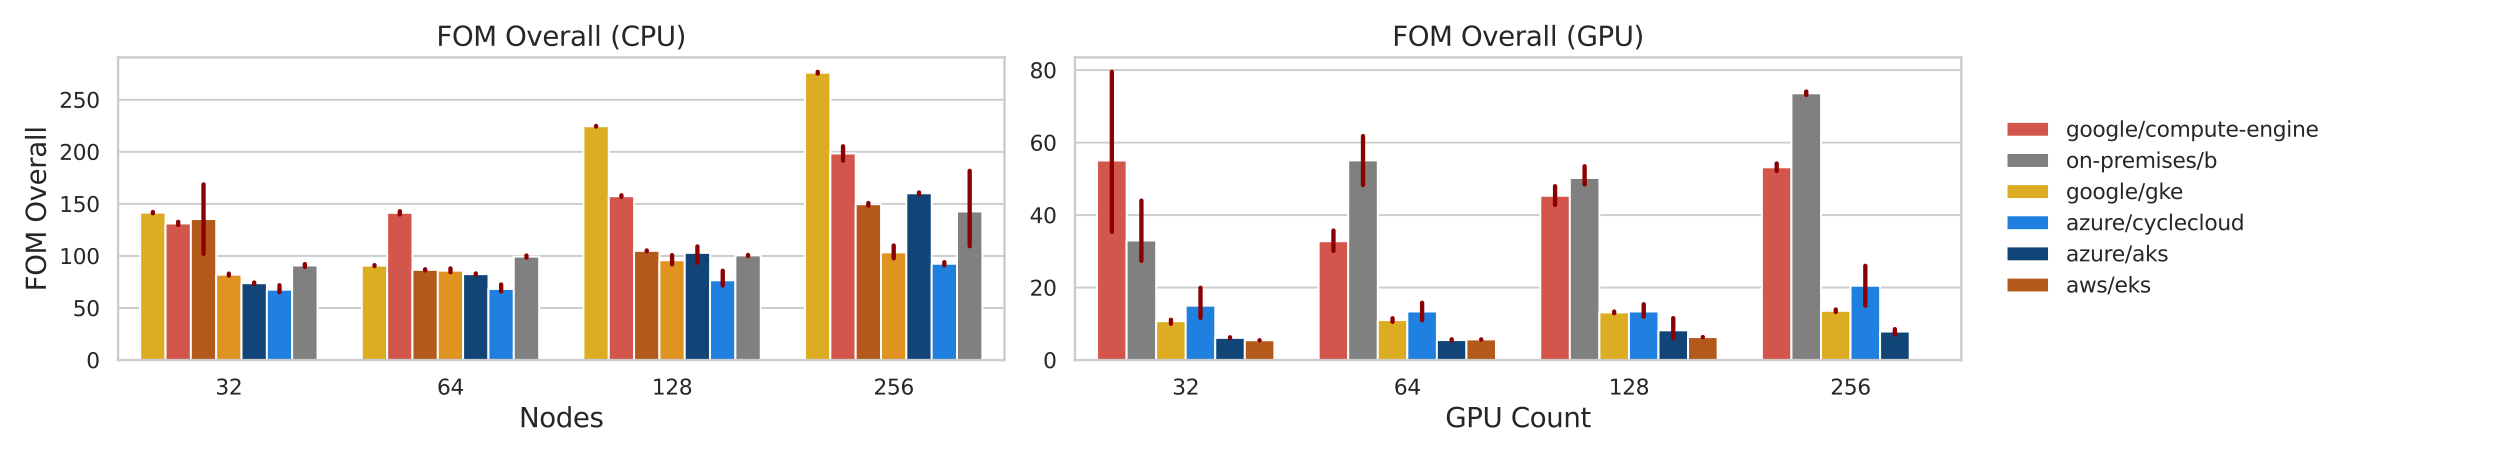 <?xml version="1.0" encoding="utf-8" standalone="no"?>
<!DOCTYPE svg PUBLIC "-//W3C//DTD SVG 1.1//EN"
  "http://www.w3.org/Graphics/SVG/1.1/DTD/svg11.dtd">
<svg xmlns:xlink="http://www.w3.org/1999/xlink" width="1296pt" height="237.6pt" viewBox="0 0 1296 237.6" xmlns="http://www.w3.org/2000/svg" version="1.1">
 <defs>
  <style type="text/css">*{stroke-linejoin: round; stroke-linecap: butt}</style>
 </defs>
 <g id="figure_1">
  <g id="patch_1">
   <path d="M 0 237.6 
L 1296 237.6 
L 1296 0 
L 0 0 
z
" style="fill: #ffffff"/>
  </g>
  <g id="axes_1">
   <g id="patch_2">
    <path d="M 61.2 186.66 
L 520.736 186.66 
L 520.736 29.76 
L 61.2 29.76 
z
" style="fill: #ffffff"/>
   </g>
   <g id="matplotlib.axis_1">
    <g id="xtick_1">
     <g id="text_1">
      <!-- 32 -->
      <g style="fill: #262626" transform="translate(111.643 204.518) scale(0.11 -0.11)">
       <defs>
        <path id="DejaVuSans-33" d="M 2597 2516 
Q 3050 2419 3304 2112 
Q 3559 1806 3559 1356 
Q 3559 666 3084 287 
Q 2609 -91 1734 -91 
Q 1441 -91 1130 -33 
Q 819 25 488 141 
L 488 750 
Q 750 597 1062 519 
Q 1375 441 1716 441 
Q 2309 441 2620 675 
Q 2931 909 2931 1356 
Q 2931 1769 2642 2001 
Q 2353 2234 1838 2234 
L 1294 2234 
L 1294 2753 
L 1863 2753 
Q 2328 2753 2575 2939 
Q 2822 3125 2822 3475 
Q 2822 3834 2567 4026 
Q 2313 4219 1838 4219 
Q 1578 4219 1281 4162 
Q 984 4106 628 3988 
L 628 4550 
Q 988 4650 1302 4700 
Q 1616 4750 1894 4750 
Q 2613 4750 3031 4423 
Q 3450 4097 3450 3541 
Q 3450 3153 3228 2886 
Q 3006 2619 2597 2516 
z
" transform="scale(0.016)"/>
        <path id="DejaVuSans-32" d="M 1228 531 
L 3431 531 
L 3431 0 
L 469 0 
L 469 531 
Q 828 903 1448 1529 
Q 2069 2156 2228 2338 
Q 2531 2678 2651 2914 
Q 2772 3150 2772 3378 
Q 2772 3750 2511 3984 
Q 2250 4219 1831 4219 
Q 1534 4219 1204 4116 
Q 875 4013 500 3803 
L 500 4441 
Q 881 4594 1212 4672 
Q 1544 4750 1819 4750 
Q 2544 4750 2975 4387 
Q 3406 4025 3406 3419 
Q 3406 3131 3298 2873 
Q 3191 2616 2906 2266 
Q 2828 2175 2409 1742 
Q 1991 1309 1228 531 
z
" transform="scale(0.016)"/>
       </defs>
       <use xlink:href="#DejaVuSans-33"/>
       <use xlink:href="#DejaVuSans-32" x="63.623"/>
      </g>
     </g>
    </g>
    <g id="xtick_2">
     <g id="text_2">
      <!-- 64 -->
      <g style="fill: #262626" transform="translate(226.527 204.518) scale(0.11 -0.11)">
       <defs>
        <path id="DejaVuSans-36" d="M 2113 2584 
Q 1688 2584 1439 2293 
Q 1191 2003 1191 1497 
Q 1191 994 1439 701 
Q 1688 409 2113 409 
Q 2538 409 2786 701 
Q 3034 994 3034 1497 
Q 3034 2003 2786 2293 
Q 2538 2584 2113 2584 
z
M 3366 4563 
L 3366 3988 
Q 3128 4100 2886 4159 
Q 2644 4219 2406 4219 
Q 1781 4219 1451 3797 
Q 1122 3375 1075 2522 
Q 1259 2794 1537 2939 
Q 1816 3084 2150 3084 
Q 2853 3084 3261 2657 
Q 3669 2231 3669 1497 
Q 3669 778 3244 343 
Q 2819 -91 2113 -91 
Q 1303 -91 875 529 
Q 447 1150 447 2328 
Q 447 3434 972 4092 
Q 1497 4750 2381 4750 
Q 2619 4750 2861 4703 
Q 3103 4656 3366 4563 
z
" transform="scale(0.016)"/>
        <path id="DejaVuSans-34" d="M 2419 4116 
L 825 1625 
L 2419 1625 
L 2419 4116 
z
M 2253 4666 
L 3047 4666 
L 3047 1625 
L 3713 1625 
L 3713 1100 
L 3047 1100 
L 3047 0 
L 2419 0 
L 2419 1100 
L 313 1100 
L 313 1709 
L 2253 4666 
z
" transform="scale(0.016)"/>
       </defs>
       <use xlink:href="#DejaVuSans-36"/>
       <use xlink:href="#DejaVuSans-34" x="63.623"/>
      </g>
     </g>
    </g>
    <g id="xtick_3">
     <g id="text_3">
      <!-- 128 -->
      <g style="fill: #262626" transform="translate(337.912 204.518) scale(0.11 -0.11)">
       <defs>
        <path id="DejaVuSans-31" d="M 794 531 
L 1825 531 
L 1825 4091 
L 703 3866 
L 703 4441 
L 1819 4666 
L 2450 4666 
L 2450 531 
L 3481 531 
L 3481 0 
L 794 0 
L 794 531 
z
" transform="scale(0.016)"/>
        <path id="DejaVuSans-38" d="M 2034 2216 
Q 1584 2216 1326 1975 
Q 1069 1734 1069 1313 
Q 1069 891 1326 650 
Q 1584 409 2034 409 
Q 2484 409 2743 651 
Q 3003 894 3003 1313 
Q 3003 1734 2745 1975 
Q 2488 2216 2034 2216 
z
M 1403 2484 
Q 997 2584 770 2862 
Q 544 3141 544 3541 
Q 544 4100 942 4425 
Q 1341 4750 2034 4750 
Q 2731 4750 3128 4425 
Q 3525 4100 3525 3541 
Q 3525 3141 3298 2862 
Q 3072 2584 2669 2484 
Q 3125 2378 3379 2068 
Q 3634 1759 3634 1313 
Q 3634 634 3220 271 
Q 2806 -91 2034 -91 
Q 1263 -91 848 271 
Q 434 634 434 1313 
Q 434 1759 690 2068 
Q 947 2378 1403 2484 
z
M 1172 3481 
Q 1172 3119 1398 2916 
Q 1625 2713 2034 2713 
Q 2441 2713 2670 2916 
Q 2900 3119 2900 3481 
Q 2900 3844 2670 4047 
Q 2441 4250 2034 4250 
Q 1625 4250 1398 4047 
Q 1172 3844 1172 3481 
z
" transform="scale(0.016)"/>
       </defs>
       <use xlink:href="#DejaVuSans-31"/>
       <use xlink:href="#DejaVuSans-32" x="63.623"/>
       <use xlink:href="#DejaVuSans-38" x="127.246"/>
      </g>
     </g>
    </g>
    <g id="xtick_4">
     <g id="text_4">
      <!-- 256 -->
      <g style="fill: #262626" transform="translate(452.796 204.518) scale(0.11 -0.11)">
       <defs>
        <path id="DejaVuSans-35" d="M 691 4666 
L 3169 4666 
L 3169 4134 
L 1269 4134 
L 1269 2991 
Q 1406 3038 1543 3061 
Q 1681 3084 1819 3084 
Q 2600 3084 3056 2656 
Q 3513 2228 3513 1497 
Q 3513 744 3044 326 
Q 2575 -91 1722 -91 
Q 1428 -91 1123 -41 
Q 819 9 494 109 
L 494 744 
Q 775 591 1075 516 
Q 1375 441 1709 441 
Q 2250 441 2565 725 
Q 2881 1009 2881 1497 
Q 2881 1984 2565 2268 
Q 2250 2553 1709 2553 
Q 1456 2553 1204 2497 
Q 953 2441 691 2322 
L 691 4666 
z
" transform="scale(0.016)"/>
       </defs>
       <use xlink:href="#DejaVuSans-32"/>
       <use xlink:href="#DejaVuSans-35" x="63.623"/>
       <use xlink:href="#DejaVuSans-36" x="127.246"/>
      </g>
     </g>
    </g>
    <g id="text_5">
     <!-- Nodes -->
     <g style="fill: #262626" transform="translate(269.05 221.444) scale(0.14 -0.14)">
      <defs>
       <path id="DejaVuSans-4e" d="M 628 4666 
L 1478 4666 
L 3547 763 
L 3547 4666 
L 4159 4666 
L 4159 0 
L 3309 0 
L 1241 3903 
L 1241 0 
L 628 0 
L 628 4666 
z
" transform="scale(0.016)"/>
       <path id="DejaVuSans-6f" d="M 1959 3097 
Q 1497 3097 1228 2736 
Q 959 2375 959 1747 
Q 959 1119 1226 758 
Q 1494 397 1959 397 
Q 2419 397 2687 759 
Q 2956 1122 2956 1747 
Q 2956 2369 2687 2733 
Q 2419 3097 1959 3097 
z
M 1959 3584 
Q 2709 3584 3137 3096 
Q 3566 2609 3566 1747 
Q 3566 888 3137 398 
Q 2709 -91 1959 -91 
Q 1206 -91 779 398 
Q 353 888 353 1747 
Q 353 2609 779 3096 
Q 1206 3584 1959 3584 
z
" transform="scale(0.016)"/>
       <path id="DejaVuSans-64" d="M 2906 2969 
L 2906 4863 
L 3481 4863 
L 3481 0 
L 2906 0 
L 2906 525 
Q 2725 213 2448 61 
Q 2172 -91 1784 -91 
Q 1150 -91 751 415 
Q 353 922 353 1747 
Q 353 2572 751 3078 
Q 1150 3584 1784 3584 
Q 2172 3584 2448 3432 
Q 2725 3281 2906 2969 
z
M 947 1747 
Q 947 1113 1208 752 
Q 1469 391 1925 391 
Q 2381 391 2643 752 
Q 2906 1113 2906 1747 
Q 2906 2381 2643 2742 
Q 2381 3103 1925 3103 
Q 1469 3103 1208 2742 
Q 947 2381 947 1747 
z
" transform="scale(0.016)"/>
       <path id="DejaVuSans-65" d="M 3597 1894 
L 3597 1613 
L 953 1613 
Q 991 1019 1311 708 
Q 1631 397 2203 397 
Q 2534 397 2845 478 
Q 3156 559 3463 722 
L 3463 178 
Q 3153 47 2828 -22 
Q 2503 -91 2169 -91 
Q 1331 -91 842 396 
Q 353 884 353 1716 
Q 353 2575 817 3079 
Q 1281 3584 2069 3584 
Q 2775 3584 3186 3129 
Q 3597 2675 3597 1894 
z
M 3022 2063 
Q 3016 2534 2758 2815 
Q 2500 3097 2075 3097 
Q 1594 3097 1305 2825 
Q 1016 2553 972 2059 
L 3022 2063 
z
" transform="scale(0.016)"/>
       <path id="DejaVuSans-73" d="M 2834 3397 
L 2834 2853 
Q 2591 2978 2328 3040 
Q 2066 3103 1784 3103 
Q 1356 3103 1142 2972 
Q 928 2841 928 2578 
Q 928 2378 1081 2264 
Q 1234 2150 1697 2047 
L 1894 2003 
Q 2506 1872 2764 1633 
Q 3022 1394 3022 966 
Q 3022 478 2636 193 
Q 2250 -91 1575 -91 
Q 1294 -91 989 -36 
Q 684 19 347 128 
L 347 722 
Q 666 556 975 473 
Q 1284 391 1588 391 
Q 1994 391 2212 530 
Q 2431 669 2431 922 
Q 2431 1156 2273 1281 
Q 2116 1406 1581 1522 
L 1381 1569 
Q 847 1681 609 1914 
Q 372 2147 372 2553 
Q 372 3047 722 3315 
Q 1072 3584 1716 3584 
Q 2034 3584 2315 3537 
Q 2597 3491 2834 3397 
z
" transform="scale(0.016)"/>
      </defs>
      <use xlink:href="#DejaVuSans-4e"/>
      <use xlink:href="#DejaVuSans-6f" x="74.805"/>
      <use xlink:href="#DejaVuSans-64" x="135.986"/>
      <use xlink:href="#DejaVuSans-65" x="199.463"/>
      <use xlink:href="#DejaVuSans-73" x="260.986"/>
     </g>
    </g>
   </g>
   <g id="matplotlib.axis_2">
    <g id="ytick_1">
     <g id="line2d_1">
      <path d="M 61.2 186.66 
L 520.736 186.66 
" clip-path="url(#paa957197fa)" style="fill: none; stroke: #cccccc; stroke-linecap: round"/>
     </g>
     <g id="text_6">
      <!-- 0 -->
      <g style="fill: #262626" transform="translate(44.701 190.839) scale(0.11 -0.11)">
       <defs>
        <path id="DejaVuSans-30" d="M 2034 4250 
Q 1547 4250 1301 3770 
Q 1056 3291 1056 2328 
Q 1056 1369 1301 889 
Q 1547 409 2034 409 
Q 2525 409 2770 889 
Q 3016 1369 3016 2328 
Q 3016 3291 2770 3770 
Q 2525 4250 2034 4250 
z
M 2034 4750 
Q 2819 4750 3233 4129 
Q 3647 3509 3647 2328 
Q 3647 1150 3233 529 
Q 2819 -91 2034 -91 
Q 1250 -91 836 529 
Q 422 1150 422 2328 
Q 422 3509 836 4129 
Q 1250 4750 2034 4750 
z
" transform="scale(0.016)"/>
       </defs>
       <use xlink:href="#DejaVuSans-30"/>
      </g>
     </g>
    </g>
    <g id="ytick_2">
     <g id="line2d_2">
      <path d="M 61.2 159.669 
L 520.736 159.669 
" clip-path="url(#paa957197fa)" style="fill: none; stroke: #cccccc; stroke-linecap: round"/>
     </g>
     <g id="text_7">
      <!-- 50 -->
      <g style="fill: #262626" transform="translate(37.703 163.848) scale(0.11 -0.11)">
       <use xlink:href="#DejaVuSans-35"/>
       <use xlink:href="#DejaVuSans-30" x="63.623"/>
      </g>
     </g>
    </g>
    <g id="ytick_3">
     <g id="line2d_3">
      <path d="M 61.2 132.679 
L 520.736 132.679 
" clip-path="url(#paa957197fa)" style="fill: none; stroke: #cccccc; stroke-linecap: round"/>
     </g>
     <g id="text_8">
      <!-- 100 -->
      <g style="fill: #262626" transform="translate(30.704 136.858) scale(0.11 -0.11)">
       <use xlink:href="#DejaVuSans-31"/>
       <use xlink:href="#DejaVuSans-30" x="63.623"/>
       <use xlink:href="#DejaVuSans-30" x="127.246"/>
      </g>
     </g>
    </g>
    <g id="ytick_4">
     <g id="line2d_4">
      <path d="M 61.2 105.688 
L 520.736 105.688 
" clip-path="url(#paa957197fa)" style="fill: none; stroke: #cccccc; stroke-linecap: round"/>
     </g>
     <g id="text_9">
      <!-- 150 -->
      <g style="fill: #262626" transform="translate(30.704 109.867) scale(0.11 -0.11)">
       <use xlink:href="#DejaVuSans-31"/>
       <use xlink:href="#DejaVuSans-35" x="63.623"/>
       <use xlink:href="#DejaVuSans-30" x="127.246"/>
      </g>
     </g>
    </g>
    <g id="ytick_5">
     <g id="line2d_5">
      <path d="M 61.2 78.697 
L 520.736 78.697 
" clip-path="url(#paa957197fa)" style="fill: none; stroke: #cccccc; stroke-linecap: round"/>
     </g>
     <g id="text_10">
      <!-- 200 -->
      <g style="fill: #262626" transform="translate(30.704 82.876) scale(0.11 -0.11)">
       <use xlink:href="#DejaVuSans-32"/>
       <use xlink:href="#DejaVuSans-30" x="63.623"/>
       <use xlink:href="#DejaVuSans-30" x="127.246"/>
      </g>
     </g>
    </g>
    <g id="ytick_6">
     <g id="line2d_6">
      <path d="M 61.2 51.706 
L 520.736 51.706 
" clip-path="url(#paa957197fa)" style="fill: none; stroke: #cccccc; stroke-linecap: round"/>
     </g>
     <g id="text_11">
      <!-- 250 -->
      <g style="fill: #262626" transform="translate(30.704 55.886) scale(0.11 -0.11)">
       <use xlink:href="#DejaVuSans-32"/>
       <use xlink:href="#DejaVuSans-35" x="63.623"/>
       <use xlink:href="#DejaVuSans-30" x="127.246"/>
      </g>
     </g>
    </g>
    <g id="text_12">
     <!-- FOM Overall -->
     <g style="fill: #262626" transform="translate(23.792 151.028) rotate(-90) scale(0.14 -0.14)">
      <defs>
       <path id="DejaVuSans-46" d="M 628 4666 
L 3309 4666 
L 3309 4134 
L 1259 4134 
L 1259 2759 
L 3109 2759 
L 3109 2228 
L 1259 2228 
L 1259 0 
L 628 0 
L 628 4666 
z
" transform="scale(0.016)"/>
       <path id="DejaVuSans-4f" d="M 2522 4238 
Q 1834 4238 1429 3725 
Q 1025 3213 1025 2328 
Q 1025 1447 1429 934 
Q 1834 422 2522 422 
Q 3209 422 3611 934 
Q 4013 1447 4013 2328 
Q 4013 3213 3611 3725 
Q 3209 4238 2522 4238 
z
M 2522 4750 
Q 3503 4750 4090 4092 
Q 4678 3434 4678 2328 
Q 4678 1225 4090 567 
Q 3503 -91 2522 -91 
Q 1538 -91 948 565 
Q 359 1222 359 2328 
Q 359 3434 948 4092 
Q 1538 4750 2522 4750 
z
" transform="scale(0.016)"/>
       <path id="DejaVuSans-4d" d="M 628 4666 
L 1569 4666 
L 2759 1491 
L 3956 4666 
L 4897 4666 
L 4897 0 
L 4281 0 
L 4281 4097 
L 3078 897 
L 2444 897 
L 1241 4097 
L 1241 0 
L 628 0 
L 628 4666 
z
" transform="scale(0.016)"/>
       <path id="DejaVuSans-20" transform="scale(0.016)"/>
       <path id="DejaVuSans-76" d="M 191 3500 
L 800 3500 
L 1894 563 
L 2988 3500 
L 3597 3500 
L 2284 0 
L 1503 0 
L 191 3500 
z
" transform="scale(0.016)"/>
       <path id="DejaVuSans-72" d="M 2631 2963 
Q 2534 3019 2420 3045 
Q 2306 3072 2169 3072 
Q 1681 3072 1420 2755 
Q 1159 2438 1159 1844 
L 1159 0 
L 581 0 
L 581 3500 
L 1159 3500 
L 1159 2956 
Q 1341 3275 1631 3429 
Q 1922 3584 2338 3584 
Q 2397 3584 2469 3576 
Q 2541 3569 2628 3553 
L 2631 2963 
z
" transform="scale(0.016)"/>
       <path id="DejaVuSans-61" d="M 2194 1759 
Q 1497 1759 1228 1600 
Q 959 1441 959 1056 
Q 959 750 1161 570 
Q 1363 391 1709 391 
Q 2188 391 2477 730 
Q 2766 1069 2766 1631 
L 2766 1759 
L 2194 1759 
z
M 3341 1997 
L 3341 0 
L 2766 0 
L 2766 531 
Q 2569 213 2275 61 
Q 1981 -91 1556 -91 
Q 1019 -91 701 211 
Q 384 513 384 1019 
Q 384 1609 779 1909 
Q 1175 2209 1959 2209 
L 2766 2209 
L 2766 2266 
Q 2766 2663 2505 2880 
Q 2244 3097 1772 3097 
Q 1472 3097 1187 3025 
Q 903 2953 641 2809 
L 641 3341 
Q 956 3463 1253 3523 
Q 1550 3584 1831 3584 
Q 2591 3584 2966 3190 
Q 3341 2797 3341 1997 
z
" transform="scale(0.016)"/>
       <path id="DejaVuSans-6c" d="M 603 4863 
L 1178 4863 
L 1178 0 
L 603 0 
L 603 4863 
z
" transform="scale(0.016)"/>
      </defs>
      <use xlink:href="#DejaVuSans-46"/>
      <use xlink:href="#DejaVuSans-4f" x="57.52"/>
      <use xlink:href="#DejaVuSans-4d" x="136.23"/>
      <use xlink:href="#DejaVuSans-20" x="222.51"/>
      <use xlink:href="#DejaVuSans-4f" x="254.297"/>
      <use xlink:href="#DejaVuSans-76" x="333.008"/>
      <use xlink:href="#DejaVuSans-65" x="392.188"/>
      <use xlink:href="#DejaVuSans-72" x="453.711"/>
      <use xlink:href="#DejaVuSans-61" x="494.824"/>
      <use xlink:href="#DejaVuSans-6c" x="556.104"/>
      <use xlink:href="#DejaVuSans-6c" x="583.887"/>
     </g>
    </g>
   </g>
   <g id="patch_3">
    <path d="M 72.688 186.66 
L 85.818 186.66 
L 85.818 110.214 
L 72.688 110.214 
z
" clip-path="url(#paa957197fa)" style="fill: #dcad23; stroke: #ffffff; stroke-linejoin: miter"/>
   </g>
   <g id="patch_4">
    <path d="M 187.572 186.66 
L 200.702 186.66 
L 200.702 137.702 
L 187.572 137.702 
z
" clip-path="url(#paa957197fa)" style="fill: #dcad23; stroke: #ffffff; stroke-linejoin: miter"/>
   </g>
   <g id="patch_5">
    <path d="M 302.456 186.66 
L 315.586 186.66 
L 315.586 65.442 
L 302.456 65.442 
z
" clip-path="url(#paa957197fa)" style="fill: #dcad23; stroke: #ffffff; stroke-linejoin: miter"/>
   </g>
   <g id="patch_6">
    <path d="M 417.34 186.66 
L 430.47 186.66 
L 430.47 37.692 
L 417.34 37.692 
z
" clip-path="url(#paa957197fa)" style="fill: #dcad23; stroke: #ffffff; stroke-linejoin: miter"/>
   </g>
   <g id="patch_7">
    <path d="M 85.818 186.66 
L 98.948 186.66 
L 98.948 115.854 
L 85.818 115.854 
z
" clip-path="url(#paa957197fa)" style="fill: #d3564c; stroke: #ffffff; stroke-linejoin: miter"/>
   </g>
   <g id="patch_8">
    <path d="M 200.702 186.66 
L 213.832 186.66 
L 213.832 110.329 
L 200.702 110.329 
z
" clip-path="url(#paa957197fa)" style="fill: #d3564c; stroke: #ffffff; stroke-linejoin: miter"/>
   </g>
   <g id="patch_9">
    <path d="M 315.586 186.66 
L 328.716 186.66 
L 328.716 101.724 
L 315.586 101.724 
z
" clip-path="url(#paa957197fa)" style="fill: #d3564c; stroke: #ffffff; stroke-linejoin: miter"/>
   </g>
   <g id="patch_10">
    <path d="M 430.47 186.66 
L 443.6 186.66 
L 443.6 79.573 
L 430.47 79.573 
z
" clip-path="url(#paa957197fa)" style="fill: #d3564c; stroke: #ffffff; stroke-linejoin: miter"/>
   </g>
   <g id="patch_11">
    <path d="M 98.948 186.66 
L 112.077 186.66 
L 112.077 113.566 
L 98.948 113.566 
z
" clip-path="url(#paa957197fa)" style="fill: #b35919; stroke: #ffffff; stroke-linejoin: miter"/>
   </g>
   <g id="patch_12">
    <path d="M 213.832 186.66 
L 226.961 186.66 
L 226.961 139.875 
L 213.832 139.875 
z
" clip-path="url(#paa957197fa)" style="fill: #b35919; stroke: #ffffff; stroke-linejoin: miter"/>
   </g>
   <g id="patch_13">
    <path d="M 328.716 186.66 
L 341.845 186.66 
L 341.845 130.065 
L 328.716 130.065 
z
" clip-path="url(#paa957197fa)" style="fill: #b35919; stroke: #ffffff; stroke-linejoin: miter"/>
   </g>
   <g id="patch_14">
    <path d="M 443.6 186.66 
L 456.729 186.66 
L 456.729 105.889 
L 443.6 105.889 
z
" clip-path="url(#paa957197fa)" style="fill: #b35919; stroke: #ffffff; stroke-linejoin: miter"/>
   </g>
   <g id="patch_15">
    <path d="M 112.077 186.66 
L 125.207 186.66 
L 125.207 142.395 
L 112.077 142.395 
z
" clip-path="url(#paa957197fa)" style="fill: #df9320; stroke: #ffffff; stroke-linejoin: miter"/>
   </g>
   <g id="patch_16">
    <path d="M 226.961 186.66 
L 240.091 186.66 
L 240.091 140.344 
L 226.961 140.344 
z
" clip-path="url(#paa957197fa)" style="fill: #df9320; stroke: #ffffff; stroke-linejoin: miter"/>
   </g>
   <g id="patch_17">
    <path d="M 341.845 186.66 
L 354.975 186.66 
L 354.975 134.946 
L 341.845 134.946 
z
" clip-path="url(#paa957197fa)" style="fill: #df9320; stroke: #ffffff; stroke-linejoin: miter"/>
   </g>
   <g id="patch_18">
    <path d="M 456.729 186.66 
L 469.859 186.66 
L 469.859 130.843 
L 456.729 130.843 
z
" clip-path="url(#paa957197fa)" style="fill: #df9320; stroke: #ffffff; stroke-linejoin: miter"/>
   </g>
   <g id="patch_19">
    <path d="M 125.207 186.66 
L 138.336 186.66 
L 138.336 146.832 
L 125.207 146.832 
z
" clip-path="url(#paa957197fa)" style="fill: #114578; stroke: #ffffff; stroke-linejoin: miter"/>
   </g>
   <g id="patch_20">
    <path d="M 240.091 186.66 
L 253.22 186.66 
L 253.22 142.121 
L 240.091 142.121 
z
" clip-path="url(#paa957197fa)" style="fill: #114578; stroke: #ffffff; stroke-linejoin: miter"/>
   </g>
   <g id="patch_21">
    <path d="M 354.975 186.66 
L 368.104 186.66 
L 368.104 131.099 
L 354.975 131.099 
z
" clip-path="url(#paa957197fa)" style="fill: #114578; stroke: #ffffff; stroke-linejoin: miter"/>
   </g>
   <g id="patch_22">
    <path d="M 469.859 186.66 
L 482.988 186.66 
L 482.988 100.207 
L 469.859 100.207 
z
" clip-path="url(#paa957197fa)" style="fill: #114578; stroke: #ffffff; stroke-linejoin: miter"/>
   </g>
   <g id="patch_23">
    <path d="M 138.336 186.66 
L 151.466 186.66 
L 151.466 150.169 
L 138.336 150.169 
z
" clip-path="url(#paa957197fa)" style="fill: #2080df; stroke: #ffffff; stroke-linejoin: miter"/>
   </g>
   <g id="patch_24">
    <path d="M 253.22 186.66 
L 266.35 186.66 
L 266.35 149.798 
L 253.22 149.798 
z
" clip-path="url(#paa957197fa)" style="fill: #2080df; stroke: #ffffff; stroke-linejoin: miter"/>
   </g>
   <g id="patch_25">
    <path d="M 368.104 186.66 
L 381.234 186.66 
L 381.234 145.31 
L 368.104 145.31 
z
" clip-path="url(#paa957197fa)" style="fill: #2080df; stroke: #ffffff; stroke-linejoin: miter"/>
   </g>
   <g id="patch_26">
    <path d="M 482.988 186.66 
L 496.118 186.66 
L 496.118 136.727 
L 482.988 136.727 
z
" clip-path="url(#paa957197fa)" style="fill: #2080df; stroke: #ffffff; stroke-linejoin: miter"/>
   </g>
   <g id="patch_27">
    <path d="M 151.466 186.66 
L 164.596 186.66 
L 164.596 137.622 
L 151.466 137.622 
z
" clip-path="url(#paa957197fa)" style="fill: #808080; stroke: #ffffff; stroke-linejoin: miter"/>
   </g>
   <g id="patch_28">
    <path d="M 266.35 186.66 
L 279.48 186.66 
L 279.48 133.04 
L 266.35 133.04 
z
" clip-path="url(#paa957197fa)" style="fill: #808080; stroke: #ffffff; stroke-linejoin: miter"/>
   </g>
   <g id="patch_29">
    <path d="M 381.234 186.66 
L 394.364 186.66 
L 394.364 132.403 
L 381.234 132.403 
z
" clip-path="url(#paa957197fa)" style="fill: #808080; stroke: #ffffff; stroke-linejoin: miter"/>
   </g>
   <g id="patch_30">
    <path d="M 496.118 186.66 
L 509.248 186.66 
L 509.248 109.639 
L 496.118 109.639 
z
" clip-path="url(#paa957197fa)" style="fill: #808080; stroke: #ffffff; stroke-linejoin: miter"/>
   </g>
   <g id="patch_31">
    <path d="M 118.642 186.66 
L 118.642 186.66 
L 118.642 186.66 
L 118.642 186.66 
z
" clip-path="url(#paa957197fa)" style="fill: #dcad23; stroke: #ffffff; stroke-linejoin: miter"/>
   </g>
   <g id="patch_32">
    <path d="M 118.642 186.66 
L 118.642 186.66 
L 118.642 186.66 
L 118.642 186.66 
z
" clip-path="url(#paa957197fa)" style="fill: #d3564c; stroke: #ffffff; stroke-linejoin: miter"/>
   </g>
   <g id="patch_33">
    <path d="M 118.642 186.66 
L 118.642 186.66 
L 118.642 186.66 
L 118.642 186.66 
z
" clip-path="url(#paa957197fa)" style="fill: #b35919; stroke: #ffffff; stroke-linejoin: miter"/>
   </g>
   <g id="patch_34">
    <path d="M 118.642 186.66 
L 118.642 186.66 
L 118.642 186.66 
L 118.642 186.66 
z
" clip-path="url(#paa957197fa)" style="fill: #df9320; stroke: #ffffff; stroke-linejoin: miter"/>
   </g>
   <g id="patch_35">
    <path d="M 118.642 186.66 
L 118.642 186.66 
L 118.642 186.66 
L 118.642 186.66 
z
" clip-path="url(#paa957197fa)" style="fill: #114578; stroke: #ffffff; stroke-linejoin: miter"/>
   </g>
   <g id="patch_36">
    <path d="M 118.642 186.66 
L 118.642 186.66 
L 118.642 186.66 
L 118.642 186.66 
z
" clip-path="url(#paa957197fa)" style="fill: #2080df; stroke: #ffffff; stroke-linejoin: miter"/>
   </g>
   <g id="patch_37">
    <path d="M 118.642 186.66 
L 118.642 186.66 
L 118.642 186.66 
L 118.642 186.66 
z
" clip-path="url(#paa957197fa)" style="fill: #808080; stroke: #ffffff; stroke-linejoin: miter"/>
   </g>
   <g id="line2d_7">
    <path d="M 79.253 110.558 
L 79.253 109.904 
" clip-path="url(#paa957197fa)" style="fill: none; stroke: #8b0000; stroke-width: 2.25; stroke-linecap: round"/>
   </g>
   <g id="line2d_8">
    <path d="M 194.137 137.923 
L 194.137 137.455 
" clip-path="url(#paa957197fa)" style="fill: none; stroke: #8b0000; stroke-width: 2.25; stroke-linecap: round"/>
   </g>
   <g id="line2d_9">
    <path d="M 309.021 65.611 
L 309.021 65.301 
" clip-path="url(#paa957197fa)" style="fill: none; stroke: #8b0000; stroke-width: 2.25; stroke-linecap: round"/>
   </g>
   <g id="line2d_10">
    <path d="M 423.905 38.153 
L 423.905 37.231 
" clip-path="url(#paa957197fa)" style="fill: none; stroke: #8b0000; stroke-width: 2.25; stroke-linecap: round"/>
   </g>
   <g id="line2d_11">
    <path d="M 92.383 116.611 
L 92.383 115.011 
" clip-path="url(#paa957197fa)" style="fill: none; stroke: #8b0000; stroke-width: 2.25; stroke-linecap: round"/>
   </g>
   <g id="line2d_12">
    <path d="M 207.267 111.16 
L 207.267 109.511 
" clip-path="url(#paa957197fa)" style="fill: none; stroke: #8b0000; stroke-width: 2.25; stroke-linecap: round"/>
   </g>
   <g id="line2d_13">
    <path d="M 322.151 102.022 
L 322.151 101.238 
" clip-path="url(#paa957197fa)" style="fill: none; stroke: #8b0000; stroke-width: 2.25; stroke-linecap: round"/>
   </g>
   <g id="line2d_14">
    <path d="M 437.035 83.254 
L 437.035 75.849 
" clip-path="url(#paa957197fa)" style="fill: none; stroke: #8b0000; stroke-width: 2.25; stroke-linecap: round"/>
   </g>
   <g id="line2d_15">
    <path d="M 105.512 131.567 
L 105.512 95.588 
" clip-path="url(#paa957197fa)" style="fill: none; stroke: #8b0000; stroke-width: 2.25; stroke-linecap: round"/>
   </g>
   <g id="line2d_16">
    <path d="M 220.396 140.154 
L 220.396 139.589 
" clip-path="url(#paa957197fa)" style="fill: none; stroke: #8b0000; stroke-width: 2.25; stroke-linecap: round"/>
   </g>
   <g id="line2d_17">
    <path d="M 335.28 130.299 
L 335.28 129.853 
" clip-path="url(#paa957197fa)" style="fill: none; stroke: #8b0000; stroke-width: 2.25; stroke-linecap: round"/>
   </g>
   <g id="line2d_18">
    <path d="M 450.164 106.551 
L 450.164 105.248 
" clip-path="url(#paa957197fa)" style="fill: none; stroke: #8b0000; stroke-width: 2.25; stroke-linecap: round"/>
   </g>
   <g id="line2d_19">
    <path d="M 118.642 142.827 
L 118.642 141.855 
" clip-path="url(#paa957197fa)" style="fill: none; stroke: #8b0000; stroke-width: 2.25; stroke-linecap: round"/>
   </g>
   <g id="line2d_20">
    <path d="M 233.526 141.1 
L 233.526 139.156 
" clip-path="url(#paa957197fa)" style="fill: none; stroke: #8b0000; stroke-width: 2.25; stroke-linecap: round"/>
   </g>
   <g id="line2d_21">
    <path d="M 348.41 136.997 
L 348.41 132.247 
" clip-path="url(#paa957197fa)" style="fill: none; stroke: #8b0000; stroke-width: 2.25; stroke-linecap: round"/>
   </g>
   <g id="line2d_22">
    <path d="M 463.294 133.866 
L 463.294 127.28 
" clip-path="url(#paa957197fa)" style="fill: none; stroke: #8b0000; stroke-width: 2.25; stroke-linecap: round"/>
   </g>
   <g id="line2d_23">
    <path d="M 131.772 147.236 
L 131.772 146.476 
" clip-path="url(#paa957197fa)" style="fill: none; stroke: #8b0000; stroke-width: 2.25; stroke-linecap: round"/>
   </g>
   <g id="line2d_24">
    <path d="M 246.656 142.473 
L 246.656 141.769 
" clip-path="url(#paa957197fa)" style="fill: none; stroke: #8b0000; stroke-width: 2.25; stroke-linecap: round"/>
   </g>
   <g id="line2d_25">
    <path d="M 361.54 136.236 
L 361.54 127.776 
" clip-path="url(#paa957197fa)" style="fill: none; stroke: #8b0000; stroke-width: 2.25; stroke-linecap: round"/>
   </g>
   <g id="line2d_26">
    <path d="M 476.424 100.695 
L 476.424 99.807 
" clip-path="url(#paa957197fa)" style="fill: none; stroke: #8b0000; stroke-width: 2.25; stroke-linecap: round"/>
   </g>
   <g id="line2d_27">
    <path d="M 144.901 151.464 
L 144.901 147.901 
" clip-path="url(#paa957197fa)" style="fill: none; stroke: #8b0000; stroke-width: 2.25; stroke-linecap: round"/>
   </g>
   <g id="line2d_28">
    <path d="M 259.785 151.032 
L 259.785 147.485 
" clip-path="url(#paa957197fa)" style="fill: none; stroke: #8b0000; stroke-width: 2.25; stroke-linecap: round"/>
   </g>
   <g id="line2d_29">
    <path d="M 374.669 148.009 
L 374.669 140.344 
" clip-path="url(#paa957197fa)" style="fill: none; stroke: #8b0000; stroke-width: 2.25; stroke-linecap: round"/>
   </g>
   <g id="line2d_30">
    <path d="M 489.553 137.537 
L 489.553 135.917 
" clip-path="url(#paa957197fa)" style="fill: none; stroke: #8b0000; stroke-width: 2.25; stroke-linecap: round"/>
   </g>
   <g id="line2d_31">
    <path d="M 158.031 138.327 
L 158.031 136.92 
" clip-path="url(#paa957197fa)" style="fill: none; stroke: #8b0000; stroke-width: 2.25; stroke-linecap: round"/>
   </g>
   <g id="line2d_32">
    <path d="M 272.915 133.555 
L 272.915 132.465 
" clip-path="url(#paa957197fa)" style="fill: none; stroke: #8b0000; stroke-width: 2.25; stroke-linecap: round"/>
   </g>
   <g id="line2d_33">
    <path d="M 387.799 132.688 
L 387.799 132.185 
" clip-path="url(#paa957197fa)" style="fill: none; stroke: #8b0000; stroke-width: 2.25; stroke-linecap: round"/>
   </g>
   <g id="line2d_34">
    <path d="M 502.683 127.637 
L 502.683 88.583 
" clip-path="url(#paa957197fa)" style="fill: none; stroke: #8b0000; stroke-width: 2.25; stroke-linecap: round"/>
   </g>
   <g id="patch_38">
    <path d="M 61.2 186.66 
L 61.2 29.76 
" style="fill: none; stroke: #cccccc; stroke-width: 1.25; stroke-linejoin: miter; stroke-linecap: square"/>
   </g>
   <g id="patch_39">
    <path d="M 520.736 186.66 
L 520.736 29.76 
" style="fill: none; stroke: #cccccc; stroke-width: 1.25; stroke-linejoin: miter; stroke-linecap: square"/>
   </g>
   <g id="patch_40">
    <path d="M 61.2 186.66 
L 520.736 186.66 
" style="fill: none; stroke: #cccccc; stroke-width: 1.25; stroke-linejoin: miter; stroke-linecap: square"/>
   </g>
   <g id="patch_41">
    <path d="M 61.2 29.76 
L 520.736 29.76 
" style="fill: none; stroke: #cccccc; stroke-width: 1.25; stroke-linejoin: miter; stroke-linecap: square"/>
   </g>
   <g id="text_13">
    <!-- FOM Overall (CPU) -->
    <g style="fill: #262626" transform="translate(226.231 23.76) scale(0.14 -0.14)">
     <defs>
      <path id="DejaVuSans-28" d="M 1984 4856 
Q 1566 4138 1362 3434 
Q 1159 2731 1159 2009 
Q 1159 1288 1364 580 
Q 1569 -128 1984 -844 
L 1484 -844 
Q 1016 -109 783 600 
Q 550 1309 550 2009 
Q 550 2706 781 3412 
Q 1013 4119 1484 4856 
L 1984 4856 
z
" transform="scale(0.016)"/>
      <path id="DejaVuSans-43" d="M 4122 4306 
L 4122 3641 
Q 3803 3938 3442 4084 
Q 3081 4231 2675 4231 
Q 1875 4231 1450 3742 
Q 1025 3253 1025 2328 
Q 1025 1406 1450 917 
Q 1875 428 2675 428 
Q 3081 428 3442 575 
Q 3803 722 4122 1019 
L 4122 359 
Q 3791 134 3420 21 
Q 3050 -91 2638 -91 
Q 1578 -91 968 557 
Q 359 1206 359 2328 
Q 359 3453 968 4101 
Q 1578 4750 2638 4750 
Q 3056 4750 3426 4639 
Q 3797 4528 4122 4306 
z
" transform="scale(0.016)"/>
      <path id="DejaVuSans-50" d="M 1259 4147 
L 1259 2394 
L 2053 2394 
Q 2494 2394 2734 2622 
Q 2975 2850 2975 3272 
Q 2975 3691 2734 3919 
Q 2494 4147 2053 4147 
L 1259 4147 
z
M 628 4666 
L 2053 4666 
Q 2838 4666 3239 4311 
Q 3641 3956 3641 3272 
Q 3641 2581 3239 2228 
Q 2838 1875 2053 1875 
L 1259 1875 
L 1259 0 
L 628 0 
L 628 4666 
z
" transform="scale(0.016)"/>
      <path id="DejaVuSans-55" d="M 556 4666 
L 1191 4666 
L 1191 1831 
Q 1191 1081 1462 751 
Q 1734 422 2344 422 
Q 2950 422 3222 751 
Q 3494 1081 3494 1831 
L 3494 4666 
L 4128 4666 
L 4128 1753 
Q 4128 841 3676 375 
Q 3225 -91 2344 -91 
Q 1459 -91 1007 375 
Q 556 841 556 1753 
L 556 4666 
z
" transform="scale(0.016)"/>
      <path id="DejaVuSans-29" d="M 513 4856 
L 1013 4856 
Q 1481 4119 1714 3412 
Q 1947 2706 1947 2009 
Q 1947 1309 1714 600 
Q 1481 -109 1013 -844 
L 513 -844 
Q 928 -128 1133 580 
Q 1338 1288 1338 2009 
Q 1338 2731 1133 3434 
Q 928 4138 513 4856 
z
" transform="scale(0.016)"/>
     </defs>
     <use xlink:href="#DejaVuSans-46"/>
     <use xlink:href="#DejaVuSans-4f" x="57.52"/>
     <use xlink:href="#DejaVuSans-4d" x="136.23"/>
     <use xlink:href="#DejaVuSans-20" x="222.51"/>
     <use xlink:href="#DejaVuSans-4f" x="254.297"/>
     <use xlink:href="#DejaVuSans-76" x="333.008"/>
     <use xlink:href="#DejaVuSans-65" x="392.188"/>
     <use xlink:href="#DejaVuSans-72" x="453.711"/>
     <use xlink:href="#DejaVuSans-61" x="494.824"/>
     <use xlink:href="#DejaVuSans-6c" x="556.104"/>
     <use xlink:href="#DejaVuSans-6c" x="583.887"/>
     <use xlink:href="#DejaVuSans-20" x="611.67"/>
     <use xlink:href="#DejaVuSans-28" x="643.457"/>
     <use xlink:href="#DejaVuSans-43" x="682.471"/>
     <use xlink:href="#DejaVuSans-50" x="752.295"/>
     <use xlink:href="#DejaVuSans-55" x="812.598"/>
     <use xlink:href="#DejaVuSans-29" x="885.791"/>
    </g>
   </g>
  </g>
  <g id="axes_2">
   <g id="patch_42">
    <path d="M 557.236 186.66 
L 1016.772 186.66 
L 1016.772 29.76 
L 557.236 29.76 
z
" style="fill: #ffffff"/>
   </g>
   <g id="matplotlib.axis_3">
    <g id="xtick_5">
     <g id="text_14">
      <!-- 32 -->
      <g style="fill: #262626" transform="translate(607.679 204.518) scale(0.11 -0.11)">
       <use xlink:href="#DejaVuSans-33"/>
       <use xlink:href="#DejaVuSans-32" x="63.623"/>
      </g>
     </g>
    </g>
    <g id="xtick_6">
     <g id="text_15">
      <!-- 64 -->
      <g style="fill: #262626" transform="translate(722.563 204.518) scale(0.11 -0.11)">
       <use xlink:href="#DejaVuSans-36"/>
       <use xlink:href="#DejaVuSans-34" x="63.623"/>
      </g>
     </g>
    </g>
    <g id="xtick_7">
     <g id="text_16">
      <!-- 128 -->
      <g style="fill: #262626" transform="translate(833.948 204.518) scale(0.11 -0.11)">
       <use xlink:href="#DejaVuSans-31"/>
       <use xlink:href="#DejaVuSans-32" x="63.623"/>
       <use xlink:href="#DejaVuSans-38" x="127.246"/>
      </g>
     </g>
    </g>
    <g id="xtick_8">
     <g id="text_17">
      <!-- 256 -->
      <g style="fill: #262626" transform="translate(948.832 204.518) scale(0.11 -0.11)">
       <use xlink:href="#DejaVuSans-32"/>
       <use xlink:href="#DejaVuSans-35" x="63.623"/>
       <use xlink:href="#DejaVuSans-36" x="127.246"/>
      </g>
     </g>
    </g>
    <g id="text_18">
     <!-- GPU Count -->
     <g style="fill: #262626" transform="translate(749.224 221.444) scale(0.14 -0.14)">
      <defs>
       <path id="DejaVuSans-47" d="M 3809 666 
L 3809 1919 
L 2778 1919 
L 2778 2438 
L 4434 2438 
L 4434 434 
Q 4069 175 3628 42 
Q 3188 -91 2688 -91 
Q 1594 -91 976 548 
Q 359 1188 359 2328 
Q 359 3472 976 4111 
Q 1594 4750 2688 4750 
Q 3144 4750 3555 4637 
Q 3966 4525 4313 4306 
L 4313 3634 
Q 3963 3931 3569 4081 
Q 3175 4231 2741 4231 
Q 1884 4231 1454 3753 
Q 1025 3275 1025 2328 
Q 1025 1384 1454 906 
Q 1884 428 2741 428 
Q 3075 428 3337 486 
Q 3600 544 3809 666 
z
" transform="scale(0.016)"/>
       <path id="DejaVuSans-75" d="M 544 1381 
L 544 3500 
L 1119 3500 
L 1119 1403 
Q 1119 906 1312 657 
Q 1506 409 1894 409 
Q 2359 409 2629 706 
Q 2900 1003 2900 1516 
L 2900 3500 
L 3475 3500 
L 3475 0 
L 2900 0 
L 2900 538 
Q 2691 219 2414 64 
Q 2138 -91 1772 -91 
Q 1169 -91 856 284 
Q 544 659 544 1381 
z
M 1991 3584 
L 1991 3584 
z
" transform="scale(0.016)"/>
       <path id="DejaVuSans-6e" d="M 3513 2113 
L 3513 0 
L 2938 0 
L 2938 2094 
Q 2938 2591 2744 2837 
Q 2550 3084 2163 3084 
Q 1697 3084 1428 2787 
Q 1159 2491 1159 1978 
L 1159 0 
L 581 0 
L 581 3500 
L 1159 3500 
L 1159 2956 
Q 1366 3272 1645 3428 
Q 1925 3584 2291 3584 
Q 2894 3584 3203 3211 
Q 3513 2838 3513 2113 
z
" transform="scale(0.016)"/>
       <path id="DejaVuSans-74" d="M 1172 4494 
L 1172 3500 
L 2356 3500 
L 2356 3053 
L 1172 3053 
L 1172 1153 
Q 1172 725 1289 603 
Q 1406 481 1766 481 
L 2356 481 
L 2356 0 
L 1766 0 
Q 1100 0 847 248 
Q 594 497 594 1153 
L 594 3053 
L 172 3053 
L 172 3500 
L 594 3500 
L 594 4494 
L 1172 4494 
z
" transform="scale(0.016)"/>
      </defs>
      <use xlink:href="#DejaVuSans-47"/>
      <use xlink:href="#DejaVuSans-50" x="77.49"/>
      <use xlink:href="#DejaVuSans-55" x="137.793"/>
      <use xlink:href="#DejaVuSans-20" x="210.986"/>
      <use xlink:href="#DejaVuSans-43" x="242.773"/>
      <use xlink:href="#DejaVuSans-6f" x="312.598"/>
      <use xlink:href="#DejaVuSans-75" x="373.779"/>
      <use xlink:href="#DejaVuSans-6e" x="437.158"/>
      <use xlink:href="#DejaVuSans-74" x="500.537"/>
     </g>
    </g>
   </g>
   <g id="matplotlib.axis_4">
    <g id="ytick_7">
     <g id="line2d_35">
      <path d="M 557.236 186.66 
L 1016.772 186.66 
" clip-path="url(#p536070c1de)" style="fill: none; stroke: #cccccc; stroke-linecap: round"/>
     </g>
     <g id="text_19">
      <!-- 0 -->
      <g style="fill: #262626" transform="translate(540.737 190.839) scale(0.11 -0.11)">
       <use xlink:href="#DejaVuSans-30"/>
      </g>
     </g>
    </g>
    <g id="ytick_8">
     <g id="line2d_36">
      <path d="M 557.236 149.082 
L 1016.772 149.082 
" clip-path="url(#p536070c1de)" style="fill: none; stroke: #cccccc; stroke-linecap: round"/>
     </g>
     <g id="text_20">
      <!-- 20 -->
      <g style="fill: #262626" transform="translate(533.739 153.261) scale(0.11 -0.11)">
       <use xlink:href="#DejaVuSans-32"/>
       <use xlink:href="#DejaVuSans-30" x="63.623"/>
      </g>
     </g>
    </g>
    <g id="ytick_9">
     <g id="line2d_37">
      <path d="M 557.236 111.503 
L 1016.772 111.503 
" clip-path="url(#p536070c1de)" style="fill: none; stroke: #cccccc; stroke-linecap: round"/>
     </g>
     <g id="text_21">
      <!-- 40 -->
      <g style="fill: #262626" transform="translate(533.739 115.682) scale(0.11 -0.11)">
       <use xlink:href="#DejaVuSans-34"/>
       <use xlink:href="#DejaVuSans-30" x="63.623"/>
      </g>
     </g>
    </g>
    <g id="ytick_10">
     <g id="line2d_38">
      <path d="M 557.236 73.925 
L 1016.772 73.925 
" clip-path="url(#p536070c1de)" style="fill: none; stroke: #cccccc; stroke-linecap: round"/>
     </g>
     <g id="text_22">
      <!-- 60 -->
      <g style="fill: #262626" transform="translate(533.739 78.104) scale(0.11 -0.11)">
       <use xlink:href="#DejaVuSans-36"/>
       <use xlink:href="#DejaVuSans-30" x="63.623"/>
      </g>
     </g>
    </g>
    <g id="ytick_11">
     <g id="line2d_39">
      <path d="M 557.236 36.347 
L 1016.772 36.347 
" clip-path="url(#p536070c1de)" style="fill: none; stroke: #cccccc; stroke-linecap: round"/>
     </g>
     <g id="text_23">
      <!-- 80 -->
      <g style="fill: #262626" transform="translate(533.739 40.526) scale(0.11 -0.11)">
       <use xlink:href="#DejaVuSans-38"/>
       <use xlink:href="#DejaVuSans-30" x="63.623"/>
      </g>
     </g>
    </g>
   </g>
   <g id="patch_43">
    <path d="M 568.724 186.66 
L 584.042 186.66 
L 584.042 83.22 
L 568.724 83.22 
z
" clip-path="url(#p536070c1de)" style="fill: #d3564c; stroke: #ffffff; stroke-linejoin: miter"/>
   </g>
   <g id="patch_44">
    <path d="M 683.608 186.66 
L 698.926 186.66 
L 698.926 125.056 
L 683.608 125.056 
z
" clip-path="url(#p536070c1de)" style="fill: #d3564c; stroke: #ffffff; stroke-linejoin: miter"/>
   </g>
   <g id="patch_45">
    <path d="M 798.492 186.66 
L 813.81 186.66 
L 813.81 101.491 
L 798.492 101.491 
z
" clip-path="url(#p536070c1de)" style="fill: #d3564c; stroke: #ffffff; stroke-linejoin: miter"/>
   </g>
   <g id="patch_46">
    <path d="M 913.376 186.66 
L 928.694 186.66 
L 928.694 86.718 
L 913.376 86.718 
z
" clip-path="url(#p536070c1de)" style="fill: #d3564c; stroke: #ffffff; stroke-linejoin: miter"/>
   </g>
   <g id="patch_47">
    <path d="M 584.042 186.66 
L 599.36 186.66 
L 599.36 124.675 
L 584.042 124.675 
z
" clip-path="url(#p536070c1de)" style="fill: #808080; stroke: #ffffff; stroke-linejoin: miter"/>
   </g>
   <g id="patch_48">
    <path d="M 698.926 186.66 
L 714.244 186.66 
L 714.244 83.162 
L 698.926 83.162 
z
" clip-path="url(#p536070c1de)" style="fill: #808080; stroke: #ffffff; stroke-linejoin: miter"/>
   </g>
   <g id="patch_49">
    <path d="M 813.81 186.66 
L 829.128 186.66 
L 829.128 92.263 
L 813.81 92.263 
z
" clip-path="url(#p536070c1de)" style="fill: #808080; stroke: #ffffff; stroke-linejoin: miter"/>
   </g>
   <g id="patch_50">
    <path d="M 928.694 186.66 
L 944.012 186.66 
L 944.012 48.372 
L 928.694 48.372 
z
" clip-path="url(#p536070c1de)" style="fill: #808080; stroke: #ffffff; stroke-linejoin: miter"/>
   </g>
   <g id="patch_51">
    <path d="M 599.36 186.66 
L 614.678 186.66 
L 614.678 166.511 
L 599.36 166.511 
z
" clip-path="url(#p536070c1de)" style="fill: #dcad23; stroke: #ffffff; stroke-linejoin: miter"/>
   </g>
   <g id="patch_52">
    <path d="M 714.244 186.66 
L 729.562 186.66 
L 729.562 165.933 
L 714.244 165.933 
z
" clip-path="url(#p536070c1de)" style="fill: #dcad23; stroke: #ffffff; stroke-linejoin: miter"/>
   </g>
   <g id="patch_53">
    <path d="M 829.128 186.66 
L 844.446 186.66 
L 844.446 161.959 
L 829.128 161.959 
z
" clip-path="url(#p536070c1de)" style="fill: #dcad23; stroke: #ffffff; stroke-linejoin: miter"/>
   </g>
   <g id="patch_54">
    <path d="M 944.012 186.66 
L 959.33 186.66 
L 959.33 161.138 
L 944.012 161.138 
z
" clip-path="url(#p536070c1de)" style="fill: #dcad23; stroke: #ffffff; stroke-linejoin: miter"/>
   </g>
   <g id="patch_55">
    <path d="M 614.678 186.66 
L 629.996 186.66 
L 629.996 158.476 
L 614.678 158.476 
z
" clip-path="url(#p536070c1de)" style="fill: #2080df; stroke: #ffffff; stroke-linejoin: miter"/>
   </g>
   <g id="patch_56">
    <path d="M 729.562 186.66 
L 744.88 186.66 
L 744.88 161.483 
L 729.562 161.483 
z
" clip-path="url(#p536070c1de)" style="fill: #2080df; stroke: #ffffff; stroke-linejoin: miter"/>
   </g>
   <g id="patch_57">
    <path d="M 844.446 186.66 
L 859.764 186.66 
L 859.764 161.483 
L 844.446 161.483 
z
" clip-path="url(#p536070c1de)" style="fill: #2080df; stroke: #ffffff; stroke-linejoin: miter"/>
   </g>
   <g id="patch_58">
    <path d="M 959.33 186.66 
L 974.648 186.66 
L 974.648 148.142 
L 959.33 148.142 
z
" clip-path="url(#p536070c1de)" style="fill: #2080df; stroke: #ffffff; stroke-linejoin: miter"/>
   </g>
   <g id="patch_59">
    <path d="M 629.996 186.66 
L 645.314 186.66 
L 645.314 175.161 
L 629.996 175.161 
z
" clip-path="url(#p536070c1de)" style="fill: #114578; stroke: #ffffff; stroke-linejoin: miter"/>
   </g>
   <g id="patch_60">
    <path d="M 744.88 186.66 
L 760.198 186.66 
L 760.198 176.309 
L 744.88 176.309 
z
" clip-path="url(#p536070c1de)" style="fill: #114578; stroke: #ffffff; stroke-linejoin: miter"/>
   </g>
   <g id="patch_61">
    <path d="M 859.764 186.66 
L 875.082 186.66 
L 875.082 171.251 
L 859.764 171.251 
z
" clip-path="url(#p536070c1de)" style="fill: #114578; stroke: #ffffff; stroke-linejoin: miter"/>
   </g>
   <g id="patch_62">
    <path d="M 974.648 186.66 
L 989.966 186.66 
L 989.966 171.873 
L 974.648 171.873 
z
" clip-path="url(#p536070c1de)" style="fill: #114578; stroke: #ffffff; stroke-linejoin: miter"/>
   </g>
   <g id="patch_63">
    <path d="M 645.314 186.66 
L 660.632 186.66 
L 660.632 176.425 
L 645.314 176.425 
z
" clip-path="url(#p536070c1de)" style="fill: #b35919; stroke: #ffffff; stroke-linejoin: miter"/>
   </g>
   <g id="patch_64">
    <path d="M 760.198 186.66 
L 775.516 186.66 
L 775.516 175.979 
L 760.198 175.979 
z
" clip-path="url(#p536070c1de)" style="fill: #b35919; stroke: #ffffff; stroke-linejoin: miter"/>
   </g>
   <g id="patch_65">
    <path d="M 875.082 186.66 
L 890.4 186.66 
L 890.4 174.756 
L 875.082 174.756 
z
" clip-path="url(#p536070c1de)" style="fill: #b35919; stroke: #ffffff; stroke-linejoin: miter"/>
   </g>
   <g id="patch_66">
    <path d="M 614.678 186.66 
L 614.678 186.66 
L 614.678 186.66 
L 614.678 186.66 
z
" clip-path="url(#p536070c1de)" style="fill: #d3564c; stroke: #ffffff; stroke-linejoin: miter"/>
   </g>
   <g id="patch_67">
    <path d="M 614.678 186.66 
L 614.678 186.66 
L 614.678 186.66 
L 614.678 186.66 
z
" clip-path="url(#p536070c1de)" style="fill: #808080; stroke: #ffffff; stroke-linejoin: miter"/>
   </g>
   <g id="patch_68">
    <path d="M 614.678 186.66 
L 614.678 186.66 
L 614.678 186.66 
L 614.678 186.66 
z
" clip-path="url(#p536070c1de)" style="fill: #dcad23; stroke: #ffffff; stroke-linejoin: miter"/>
   </g>
   <g id="patch_69">
    <path d="M 614.678 186.66 
L 614.678 186.66 
L 614.678 186.66 
L 614.678 186.66 
z
" clip-path="url(#p536070c1de)" style="fill: #2080df; stroke: #ffffff; stroke-linejoin: miter"/>
   </g>
   <g id="patch_70">
    <path d="M 614.678 186.66 
L 614.678 186.66 
L 614.678 186.66 
L 614.678 186.66 
z
" clip-path="url(#p536070c1de)" style="fill: #114578; stroke: #ffffff; stroke-linejoin: miter"/>
   </g>
   <g id="patch_71">
    <path d="M 614.678 186.66 
L 614.678 186.66 
L 614.678 186.66 
L 614.678 186.66 
z
" clip-path="url(#p536070c1de)" style="fill: #b35919; stroke: #ffffff; stroke-linejoin: miter"/>
   </g>
   <g id="line2d_40">
    <path d="M 576.383 120.166 
L 576.383 37.231 
" clip-path="url(#p536070c1de)" style="fill: none; stroke: #8b0000; stroke-width: 2.25; stroke-linecap: round"/>
   </g>
   <g id="line2d_41">
    <path d="M 691.267 130.062 
L 691.267 119.519 
" clip-path="url(#p536070c1de)" style="fill: none; stroke: #8b0000; stroke-width: 2.25; stroke-linecap: round"/>
   </g>
   <g id="line2d_42">
    <path d="M 806.151 106.226 
L 806.151 96.548 
" clip-path="url(#p536070c1de)" style="fill: none; stroke: #8b0000; stroke-width: 2.25; stroke-linecap: round"/>
   </g>
   <g id="line2d_43">
    <path d="M 921.035 88.64 
L 921.035 84.747 
" clip-path="url(#p536070c1de)" style="fill: none; stroke: #8b0000; stroke-width: 2.25; stroke-linecap: round"/>
   </g>
   <g id="line2d_44">
    <path d="M 591.701 135.189 
L 591.701 104.021 
" clip-path="url(#p536070c1de)" style="fill: none; stroke: #8b0000; stroke-width: 2.25; stroke-linecap: round"/>
   </g>
   <g id="line2d_45">
    <path d="M 706.585 95.916 
L 706.585 70.55 
" clip-path="url(#p536070c1de)" style="fill: none; stroke: #8b0000; stroke-width: 2.25; stroke-linecap: round"/>
   </g>
   <g id="line2d_46">
    <path d="M 821.469 95.611 
L 821.469 86.193 
" clip-path="url(#p536070c1de)" style="fill: none; stroke: #8b0000; stroke-width: 2.25; stroke-linecap: round"/>
   </g>
   <g id="line2d_47">
    <path d="M 936.353 49.208 
L 936.353 47.456 
" clip-path="url(#p536070c1de)" style="fill: none; stroke: #8b0000; stroke-width: 2.25; stroke-linecap: round"/>
   </g>
   <g id="line2d_48">
    <path d="M 607.019 167.819 
L 607.019 165.783 
" clip-path="url(#p536070c1de)" style="fill: none; stroke: #8b0000; stroke-width: 2.25; stroke-linecap: round"/>
   </g>
   <g id="line2d_49">
    <path d="M 721.903 166.854 
L 721.903 165.027 
" clip-path="url(#p536070c1de)" style="fill: none; stroke: #8b0000; stroke-width: 2.25; stroke-linecap: round"/>
   </g>
   <g id="line2d_50">
    <path d="M 836.787 162.374 
L 836.787 161.524 
" clip-path="url(#p536070c1de)" style="fill: none; stroke: #8b0000; stroke-width: 2.25; stroke-linecap: round"/>
   </g>
   <g id="line2d_51">
    <path d="M 951.671 161.722 
L 951.671 160.451 
" clip-path="url(#p536070c1de)" style="fill: none; stroke: #8b0000; stroke-width: 2.25; stroke-linecap: round"/>
   </g>
   <g id="line2d_52">
    <path d="M 622.337 164.784 
L 622.337 149.213 
" clip-path="url(#p536070c1de)" style="fill: none; stroke: #8b0000; stroke-width: 2.25; stroke-linecap: round"/>
   </g>
   <g id="line2d_53">
    <path d="M 737.221 165.992 
L 737.221 156.973 
" clip-path="url(#p536070c1de)" style="fill: none; stroke: #8b0000; stroke-width: 2.25; stroke-linecap: round"/>
   </g>
   <g id="line2d_54">
    <path d="M 852.105 164.113 
L 852.105 157.725 
" clip-path="url(#p536070c1de)" style="fill: none; stroke: #8b0000; stroke-width: 2.25; stroke-linecap: round"/>
   </g>
   <g id="line2d_55">
    <path d="M 966.989 158.476 
L 966.989 137.808 
" clip-path="url(#p536070c1de)" style="fill: none; stroke: #8b0000; stroke-width: 2.25; stroke-linecap: round"/>
   </g>
   <g id="line2d_56">
    <path d="M 637.655 175.355 
L 637.655 174.84 
" clip-path="url(#p536070c1de)" style="fill: none; stroke: #8b0000; stroke-width: 2.25; stroke-linecap: round"/>
   </g>
   <g id="line2d_57">
    <path d="M 752.539 176.552 
L 752.539 175.911 
" clip-path="url(#p536070c1de)" style="fill: none; stroke: #8b0000; stroke-width: 2.25; stroke-linecap: round"/>
   </g>
   <g id="line2d_58">
    <path d="M 867.423 175.422 
L 867.423 164.917 
" clip-path="url(#p536070c1de)" style="fill: none; stroke: #8b0000; stroke-width: 2.25; stroke-linecap: round"/>
   </g>
   <g id="line2d_59">
    <path d="M 982.307 173.383 
L 982.307 170.647 
" clip-path="url(#p536070c1de)" style="fill: none; stroke: #8b0000; stroke-width: 2.25; stroke-linecap: round"/>
   </g>
   <g id="line2d_60">
    <path d="M 652.973 176.461 
L 652.973 176.387 
" clip-path="url(#p536070c1de)" style="fill: none; stroke: #8b0000; stroke-width: 2.25; stroke-linecap: round"/>
   </g>
   <g id="line2d_61">
    <path d="M 767.857 175.993 
L 767.857 175.965 
" clip-path="url(#p536070c1de)" style="fill: none; stroke: #8b0000; stroke-width: 2.25; stroke-linecap: round"/>
   </g>
   <g id="line2d_62">
    <path d="M 882.741 174.786 
L 882.741 174.726 
" clip-path="url(#p536070c1de)" style="fill: none; stroke: #8b0000; stroke-width: 2.25; stroke-linecap: round"/>
   </g>
   <g id="patch_72">
    <path d="M 557.236 186.66 
L 557.236 29.76 
" style="fill: none; stroke: #cccccc; stroke-width: 1.25; stroke-linejoin: miter; stroke-linecap: square"/>
   </g>
   <g id="patch_73">
    <path d="M 1016.772 186.66 
L 1016.772 29.76 
" style="fill: none; stroke: #cccccc; stroke-width: 1.25; stroke-linejoin: miter; stroke-linecap: square"/>
   </g>
   <g id="patch_74">
    <path d="M 557.236 186.66 
L 1016.772 186.66 
" style="fill: none; stroke: #cccccc; stroke-width: 1.25; stroke-linejoin: miter; stroke-linecap: square"/>
   </g>
   <g id="patch_75">
    <path d="M 557.236 29.76 
L 1016.772 29.76 
" style="fill: none; stroke: #cccccc; stroke-width: 1.25; stroke-linejoin: miter; stroke-linecap: square"/>
   </g>
   <g id="text_24">
    <!-- FOM Overall (GPU) -->
    <g style="fill: #262626" transform="translate(721.731 23.76) scale(0.14 -0.14)">
     <use xlink:href="#DejaVuSans-46"/>
     <use xlink:href="#DejaVuSans-4f" x="57.52"/>
     <use xlink:href="#DejaVuSans-4d" x="136.23"/>
     <use xlink:href="#DejaVuSans-20" x="222.51"/>
     <use xlink:href="#DejaVuSans-4f" x="254.297"/>
     <use xlink:href="#DejaVuSans-76" x="333.008"/>
     <use xlink:href="#DejaVuSans-65" x="392.188"/>
     <use xlink:href="#DejaVuSans-72" x="453.711"/>
     <use xlink:href="#DejaVuSans-61" x="494.824"/>
     <use xlink:href="#DejaVuSans-6c" x="556.104"/>
     <use xlink:href="#DejaVuSans-6c" x="583.887"/>
     <use xlink:href="#DejaVuSans-20" x="611.67"/>
     <use xlink:href="#DejaVuSans-28" x="643.457"/>
     <use xlink:href="#DejaVuSans-47" x="682.471"/>
     <use xlink:href="#DejaVuSans-50" x="759.961"/>
     <use xlink:href="#DejaVuSans-55" x="820.264"/>
     <use xlink:href="#DejaVuSans-29" x="893.457"/>
    </g>
   </g>
  </g>
  <g id="axes_3">
   <g id="legend_1">
    <g id="patch_76">
     <path d="M 1040.195 70.88 
L 1062.195 70.88 
L 1062.195 63.18 
L 1040.195 63.18 
z
" style="fill: #d3564c; stroke: #ffffff; stroke-linejoin: miter"/>
    </g>
    <g id="text_25">
     <!-- google/compute-engine -->
     <g style="fill: #262626" transform="translate(1070.995 70.88) scale(0.11 -0.11)">
      <defs>
       <path id="DejaVuSans-67" d="M 2906 1791 
Q 2906 2416 2648 2759 
Q 2391 3103 1925 3103 
Q 1463 3103 1205 2759 
Q 947 2416 947 1791 
Q 947 1169 1205 825 
Q 1463 481 1925 481 
Q 2391 481 2648 825 
Q 2906 1169 2906 1791 
z
M 3481 434 
Q 3481 -459 3084 -895 
Q 2688 -1331 1869 -1331 
Q 1566 -1331 1297 -1286 
Q 1028 -1241 775 -1147 
L 775 -588 
Q 1028 -725 1275 -790 
Q 1522 -856 1778 -856 
Q 2344 -856 2625 -561 
Q 2906 -266 2906 331 
L 2906 616 
Q 2728 306 2450 153 
Q 2172 0 1784 0 
Q 1141 0 747 490 
Q 353 981 353 1791 
Q 353 2603 747 3093 
Q 1141 3584 1784 3584 
Q 2172 3584 2450 3431 
Q 2728 3278 2906 2969 
L 2906 3500 
L 3481 3500 
L 3481 434 
z
" transform="scale(0.016)"/>
       <path id="DejaVuSans-2f" d="M 1625 4666 
L 2156 4666 
L 531 -594 
L 0 -594 
L 1625 4666 
z
" transform="scale(0.016)"/>
       <path id="DejaVuSans-63" d="M 3122 3366 
L 3122 2828 
Q 2878 2963 2633 3030 
Q 2388 3097 2138 3097 
Q 1578 3097 1268 2742 
Q 959 2388 959 1747 
Q 959 1106 1268 751 
Q 1578 397 2138 397 
Q 2388 397 2633 464 
Q 2878 531 3122 666 
L 3122 134 
Q 2881 22 2623 -34 
Q 2366 -91 2075 -91 
Q 1284 -91 818 406 
Q 353 903 353 1747 
Q 353 2603 823 3093 
Q 1294 3584 2113 3584 
Q 2378 3584 2631 3529 
Q 2884 3475 3122 3366 
z
" transform="scale(0.016)"/>
       <path id="DejaVuSans-6d" d="M 3328 2828 
Q 3544 3216 3844 3400 
Q 4144 3584 4550 3584 
Q 5097 3584 5394 3201 
Q 5691 2819 5691 2113 
L 5691 0 
L 5113 0 
L 5113 2094 
Q 5113 2597 4934 2840 
Q 4756 3084 4391 3084 
Q 3944 3084 3684 2787 
Q 3425 2491 3425 1978 
L 3425 0 
L 2847 0 
L 2847 2094 
Q 2847 2600 2669 2842 
Q 2491 3084 2119 3084 
Q 1678 3084 1418 2786 
Q 1159 2488 1159 1978 
L 1159 0 
L 581 0 
L 581 3500 
L 1159 3500 
L 1159 2956 
Q 1356 3278 1631 3431 
Q 1906 3584 2284 3584 
Q 2666 3584 2933 3390 
Q 3200 3197 3328 2828 
z
" transform="scale(0.016)"/>
       <path id="DejaVuSans-70" d="M 1159 525 
L 1159 -1331 
L 581 -1331 
L 581 3500 
L 1159 3500 
L 1159 2969 
Q 1341 3281 1617 3432 
Q 1894 3584 2278 3584 
Q 2916 3584 3314 3078 
Q 3713 2572 3713 1747 
Q 3713 922 3314 415 
Q 2916 -91 2278 -91 
Q 1894 -91 1617 61 
Q 1341 213 1159 525 
z
M 3116 1747 
Q 3116 2381 2855 2742 
Q 2594 3103 2138 3103 
Q 1681 3103 1420 2742 
Q 1159 2381 1159 1747 
Q 1159 1113 1420 752 
Q 1681 391 2138 391 
Q 2594 391 2855 752 
Q 3116 1113 3116 1747 
z
" transform="scale(0.016)"/>
       <path id="DejaVuSans-2d" d="M 313 2009 
L 1997 2009 
L 1997 1497 
L 313 1497 
L 313 2009 
z
" transform="scale(0.016)"/>
       <path id="DejaVuSans-69" d="M 603 3500 
L 1178 3500 
L 1178 0 
L 603 0 
L 603 3500 
z
M 603 4863 
L 1178 4863 
L 1178 4134 
L 603 4134 
L 603 4863 
z
" transform="scale(0.016)"/>
      </defs>
      <use xlink:href="#DejaVuSans-67"/>
      <use xlink:href="#DejaVuSans-6f" x="63.477"/>
      <use xlink:href="#DejaVuSans-6f" x="124.658"/>
      <use xlink:href="#DejaVuSans-67" x="185.84"/>
      <use xlink:href="#DejaVuSans-6c" x="249.316"/>
      <use xlink:href="#DejaVuSans-65" x="277.1"/>
      <use xlink:href="#DejaVuSans-2f" x="338.623"/>
      <use xlink:href="#DejaVuSans-63" x="372.314"/>
      <use xlink:href="#DejaVuSans-6f" x="427.295"/>
      <use xlink:href="#DejaVuSans-6d" x="488.477"/>
      <use xlink:href="#DejaVuSans-70" x="585.889"/>
      <use xlink:href="#DejaVuSans-75" x="649.365"/>
      <use xlink:href="#DejaVuSans-74" x="712.744"/>
      <use xlink:href="#DejaVuSans-65" x="751.953"/>
      <use xlink:href="#DejaVuSans-2d" x="813.477"/>
      <use xlink:href="#DejaVuSans-65" x="849.561"/>
      <use xlink:href="#DejaVuSans-6e" x="911.084"/>
      <use xlink:href="#DejaVuSans-67" x="974.463"/>
      <use xlink:href="#DejaVuSans-69" x="1037.939"/>
      <use xlink:href="#DejaVuSans-6e" x="1065.723"/>
      <use xlink:href="#DejaVuSans-65" x="1129.102"/>
     </g>
    </g>
    <g id="patch_77">
     <path d="M 1040.195 87.026 
L 1062.195 87.026 
L 1062.195 79.326 
L 1040.195 79.326 
z
" style="fill: #808080; stroke: #ffffff; stroke-linejoin: miter"/>
    </g>
    <g id="text_26">
     <!-- on-premises/b -->
     <g style="fill: #262626" transform="translate(1070.995 87.026) scale(0.11 -0.11)">
      <defs>
       <path id="DejaVuSans-62" d="M 3116 1747 
Q 3116 2381 2855 2742 
Q 2594 3103 2138 3103 
Q 1681 3103 1420 2742 
Q 1159 2381 1159 1747 
Q 1159 1113 1420 752 
Q 1681 391 2138 391 
Q 2594 391 2855 752 
Q 3116 1113 3116 1747 
z
M 1159 2969 
Q 1341 3281 1617 3432 
Q 1894 3584 2278 3584 
Q 2916 3584 3314 3078 
Q 3713 2572 3713 1747 
Q 3713 922 3314 415 
Q 2916 -91 2278 -91 
Q 1894 -91 1617 61 
Q 1341 213 1159 525 
L 1159 0 
L 581 0 
L 581 4863 
L 1159 4863 
L 1159 2969 
z
" transform="scale(0.016)"/>
      </defs>
      <use xlink:href="#DejaVuSans-6f"/>
      <use xlink:href="#DejaVuSans-6e" x="61.182"/>
      <use xlink:href="#DejaVuSans-2d" x="124.561"/>
      <use xlink:href="#DejaVuSans-70" x="160.645"/>
      <use xlink:href="#DejaVuSans-72" x="224.121"/>
      <use xlink:href="#DejaVuSans-65" x="262.984"/>
      <use xlink:href="#DejaVuSans-6d" x="324.508"/>
      <use xlink:href="#DejaVuSans-69" x="421.92"/>
      <use xlink:href="#DejaVuSans-73" x="449.703"/>
      <use xlink:href="#DejaVuSans-65" x="501.803"/>
      <use xlink:href="#DejaVuSans-73" x="563.326"/>
      <use xlink:href="#DejaVuSans-2f" x="615.426"/>
      <use xlink:href="#DejaVuSans-62" x="649.117"/>
     </g>
    </g>
    <g id="patch_78">
     <path d="M 1040.195 103.172 
L 1062.195 103.172 
L 1062.195 95.472 
L 1040.195 95.472 
z
" style="fill: #dcad23; stroke: #ffffff; stroke-linejoin: miter"/>
    </g>
    <g id="text_27">
     <!-- google/gke -->
     <g style="fill: #262626" transform="translate(1070.995 103.172) scale(0.11 -0.11)">
      <defs>
       <path id="DejaVuSans-6b" d="M 581 4863 
L 1159 4863 
L 1159 1991 
L 2875 3500 
L 3609 3500 
L 1753 1863 
L 3688 0 
L 2938 0 
L 1159 1709 
L 1159 0 
L 581 0 
L 581 4863 
z
" transform="scale(0.016)"/>
      </defs>
      <use xlink:href="#DejaVuSans-67"/>
      <use xlink:href="#DejaVuSans-6f" x="63.477"/>
      <use xlink:href="#DejaVuSans-6f" x="124.658"/>
      <use xlink:href="#DejaVuSans-67" x="185.84"/>
      <use xlink:href="#DejaVuSans-6c" x="249.316"/>
      <use xlink:href="#DejaVuSans-65" x="277.1"/>
      <use xlink:href="#DejaVuSans-2f" x="338.623"/>
      <use xlink:href="#DejaVuSans-67" x="372.314"/>
      <use xlink:href="#DejaVuSans-6b" x="435.791"/>
      <use xlink:href="#DejaVuSans-65" x="490.076"/>
     </g>
    </g>
    <g id="patch_79">
     <path d="M 1040.195 119.318 
L 1062.195 119.318 
L 1062.195 111.618 
L 1040.195 111.618 
z
" style="fill: #2080df; stroke: #ffffff; stroke-linejoin: miter"/>
    </g>
    <g id="text_28">
     <!-- azure/cyclecloud -->
     <g style="fill: #262626" transform="translate(1070.995 119.318) scale(0.11 -0.11)">
      <defs>
       <path id="DejaVuSans-7a" d="M 353 3500 
L 3084 3500 
L 3084 2975 
L 922 459 
L 3084 459 
L 3084 0 
L 275 0 
L 275 525 
L 2438 3041 
L 353 3041 
L 353 3500 
z
" transform="scale(0.016)"/>
       <path id="DejaVuSans-79" d="M 2059 -325 
Q 1816 -950 1584 -1140 
Q 1353 -1331 966 -1331 
L 506 -1331 
L 506 -850 
L 844 -850 
Q 1081 -850 1212 -737 
Q 1344 -625 1503 -206 
L 1606 56 
L 191 3500 
L 800 3500 
L 1894 763 
L 2988 3500 
L 3597 3500 
L 2059 -325 
z
" transform="scale(0.016)"/>
      </defs>
      <use xlink:href="#DejaVuSans-61"/>
      <use xlink:href="#DejaVuSans-7a" x="61.279"/>
      <use xlink:href="#DejaVuSans-75" x="113.77"/>
      <use xlink:href="#DejaVuSans-72" x="177.148"/>
      <use xlink:href="#DejaVuSans-65" x="216.012"/>
      <use xlink:href="#DejaVuSans-2f" x="277.535"/>
      <use xlink:href="#DejaVuSans-63" x="311.227"/>
      <use xlink:href="#DejaVuSans-79" x="366.207"/>
      <use xlink:href="#DejaVuSans-63" x="425.387"/>
      <use xlink:href="#DejaVuSans-6c" x="480.367"/>
      <use xlink:href="#DejaVuSans-65" x="508.15"/>
      <use xlink:href="#DejaVuSans-63" x="569.674"/>
      <use xlink:href="#DejaVuSans-6c" x="624.654"/>
      <use xlink:href="#DejaVuSans-6f" x="652.438"/>
      <use xlink:href="#DejaVuSans-75" x="713.619"/>
      <use xlink:href="#DejaVuSans-64" x="776.998"/>
     </g>
    </g>
    <g id="patch_80">
     <path d="M 1040.195 135.464 
L 1062.195 135.464 
L 1062.195 127.764 
L 1040.195 127.764 
z
" style="fill: #114578; stroke: #ffffff; stroke-linejoin: miter"/>
    </g>
    <g id="text_29">
     <!-- azure/aks -->
     <g style="fill: #262626" transform="translate(1070.995 135.464) scale(0.11 -0.11)">
      <use xlink:href="#DejaVuSans-61"/>
      <use xlink:href="#DejaVuSans-7a" x="61.279"/>
      <use xlink:href="#DejaVuSans-75" x="113.77"/>
      <use xlink:href="#DejaVuSans-72" x="177.148"/>
      <use xlink:href="#DejaVuSans-65" x="216.012"/>
      <use xlink:href="#DejaVuSans-2f" x="277.535"/>
      <use xlink:href="#DejaVuSans-61" x="311.227"/>
      <use xlink:href="#DejaVuSans-6b" x="372.506"/>
      <use xlink:href="#DejaVuSans-73" x="430.416"/>
     </g>
    </g>
    <g id="patch_81">
     <path d="M 1040.195 151.61 
L 1062.195 151.61 
L 1062.195 143.91 
L 1040.195 143.91 
z
" style="fill: #b35919; stroke: #ffffff; stroke-linejoin: miter"/>
    </g>
    <g id="text_30">
     <!-- aws/eks -->
     <g style="fill: #262626" transform="translate(1070.995 151.61) scale(0.11 -0.11)">
      <defs>
       <path id="DejaVuSans-77" d="M 269 3500 
L 844 3500 
L 1563 769 
L 2278 3500 
L 2956 3500 
L 3675 769 
L 4391 3500 
L 4966 3500 
L 4050 0 
L 3372 0 
L 2619 2869 
L 1863 0 
L 1184 0 
L 269 3500 
z
" transform="scale(0.016)"/>
      </defs>
      <use xlink:href="#DejaVuSans-61"/>
      <use xlink:href="#DejaVuSans-77" x="61.279"/>
      <use xlink:href="#DejaVuSans-73" x="143.066"/>
      <use xlink:href="#DejaVuSans-2f" x="195.166"/>
      <use xlink:href="#DejaVuSans-65" x="228.857"/>
      <use xlink:href="#DejaVuSans-6b" x="290.381"/>
      <use xlink:href="#DejaVuSans-73" x="348.291"/>
     </g>
    </g>
   </g>
  </g>
 </g>
 <defs>
  <clipPath id="paa957197fa">
   <rect x="61.2" y="29.76" width="459.536" height="156.9"/>
  </clipPath>
  <clipPath id="p536070c1de">
   <rect x="557.236" y="29.76" width="459.536" height="156.9"/>
  </clipPath>
 </defs>
</svg>

